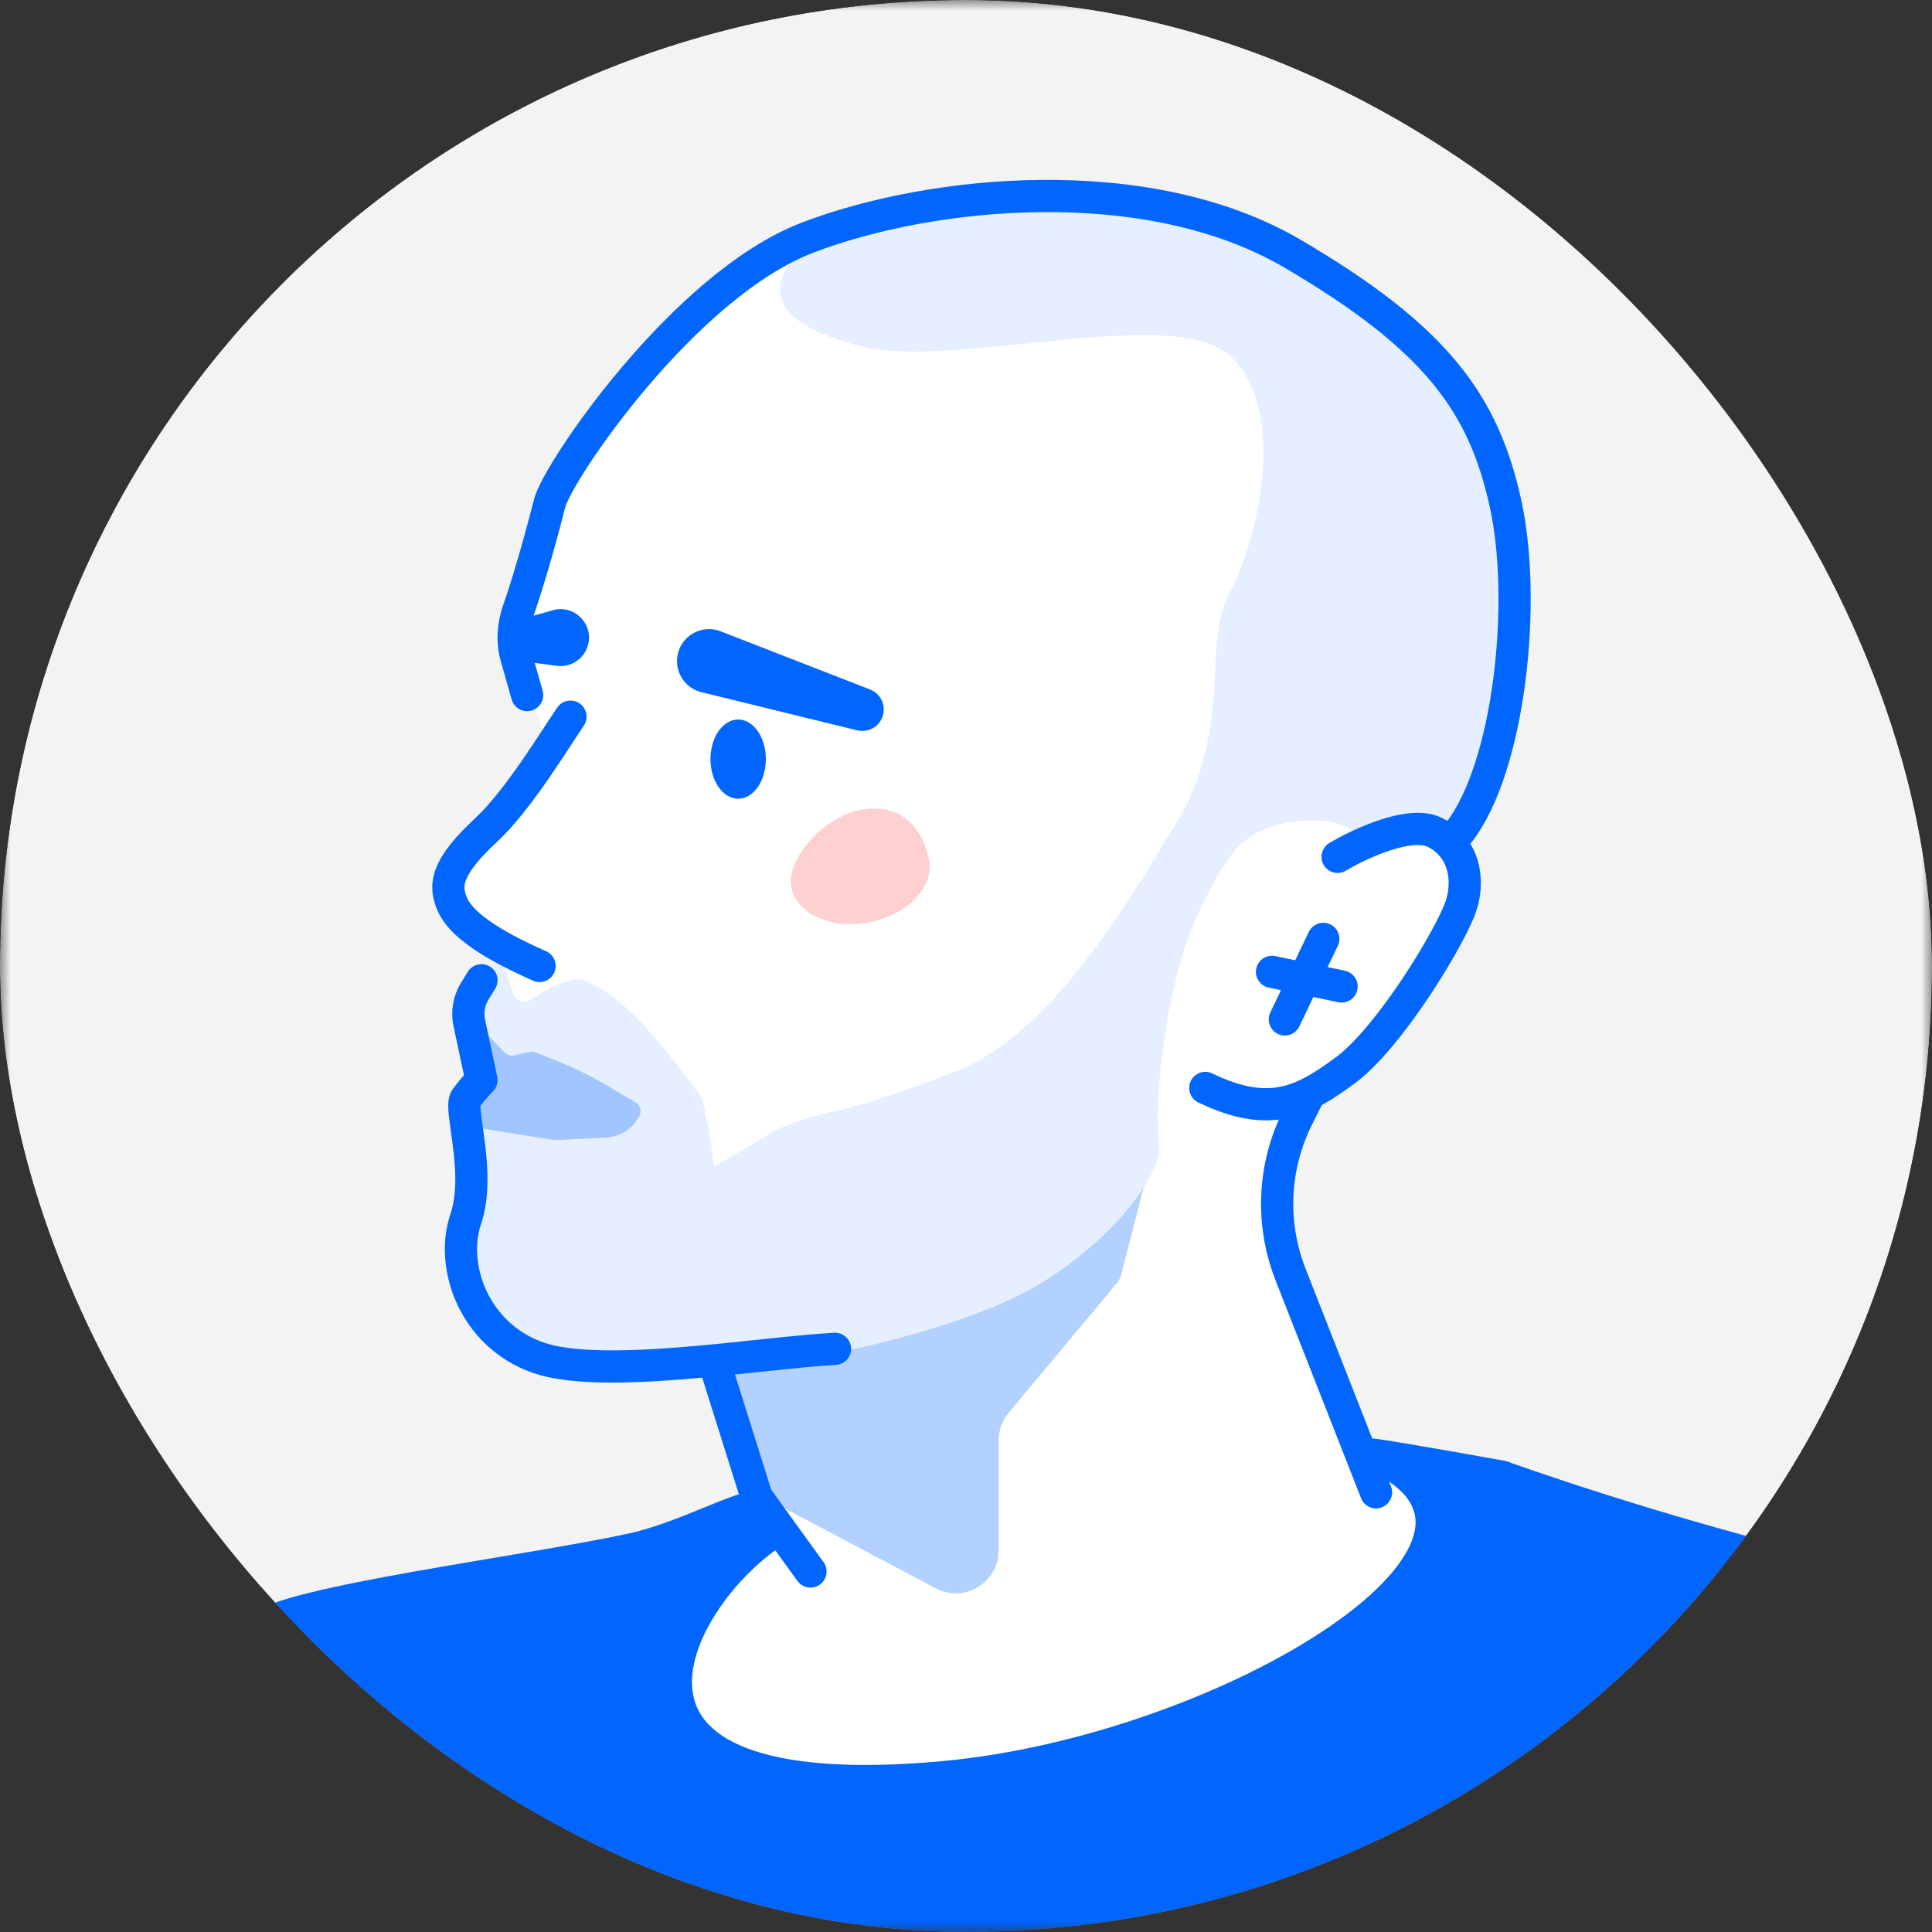 <svg width="90" height="90" viewBox="0 0 90 90" fill="none" xmlns="http://www.w3.org/2000/svg">
<rect x="0" y="0" width="90" height="90" fill="#333333" stroke="none"/>
<g clip-path="url(#clip0_6_2)">
<mask id="mask0_6_2" style="mask-type:luminance" maskUnits="userSpaceOnUse" x="0" y="0" width="90" height="90">
<path d="M0 0H90V90H0V0Z" fill="white"/>
</mask>
<g mask="url(#mask0_6_2)">
<path d="M0 0H90V90H0V0Z" fill="#F3F3F3"/>
<path d="M46.996 84.924L31.306 82.244L30.522 75.379L35.556 70.934L33.333 63.612C31.241 63.764 26.416 63.755 23.853 62.5C20.649 60.931 21.5 57.793 21.827 55.897C22.089 54.381 21.718 52.127 21.5 51.191L22.35 50.275L21.827 46.549L23.331 44.783C22.938 44.587 22.023 43.855 21.5 42.495C20.846 40.795 22.088 39.292 23.331 38.311C24.324 37.527 25.226 35.805 25.553 35.042L23.853 29.355L25.553 23.013C26.447 21.444 29.058 17.483 32.352 14.188C36.471 10.069 43.793 8.565 51.246 9.088C58.699 9.611 66.152 13.926 69.617 22.032C72.388 28.518 69.638 36.241 67.917 39.292C68.222 40.054 68.296 42.352 66.152 45.437C64.007 48.523 61.684 50.559 60.791 51.191L59.483 56.944L63.602 67.861L68.832 69.887L62.948 79.956L46.996 84.924Z" fill="white"/>
<path opacity="0.3" d="M34.828 69.355L33.564 63.845L35.898 63.616L41.821 61.703L47.523 59.616L53.8 53.295L52.222 59.398C52.185 59.542 52.116 59.675 52.021 59.789L46.988 65.809C46.688 66.169 46.523 66.623 46.523 67.092V72.221C46.523 73.728 44.919 74.694 43.587 73.989L34.828 69.355Z" fill="#0066FF"/>
<path d="M40.053 16.123C34.075 14.569 36.764 12.056 38.208 10.727C45.537 8.831 51.818 9.456 54.352 9.882C57.519 10.416 65.419 13.549 69.386 21.416C72.56 27.71 69.508 35.551 67.586 38.684C65.906 37.618 64.108 38.484 63.419 39.051C62.935 38.431 61.758 38.032 60.094 38.31C58.014 38.656 57.211 39.53 55.738 42.736C54.265 45.943 53.733 51.577 53.993 53.223C54.253 54.87 51.133 58.51 47.493 60.329C44.581 61.785 40.271 62.785 38.48 63.103C35.447 63.449 28.583 63.935 25.394 63.103C21.408 62.063 21.234 58.25 22.015 56.603C22.639 55.286 21.755 52.703 21.234 51.577L22.621 50.277L21.833 46.775L23.358 44.609L23.918 46.307C24.026 46.632 24.423 46.759 24.71 46.572C25.417 46.109 26.601 45.435 27.192 45.662C29.243 46.451 30.979 48.891 32.694 51.12C32.694 51.12 33.174 53.06 33.255 54.359L35.868 52.812C36.739 52.297 37.729 52.023 38.717 51.808C39.967 51.536 41.853 50.963 44.664 49.839C49.008 48.101 52.648 41.85 54.352 39.051C57.645 34.198 55.899 30.084 57.286 27.571C58.672 25.058 59.972 18.992 57.286 16.565C54.599 14.139 44.387 17.25 40.053 16.123Z" fill="#E5EFFF"/>
<path d="M24.556 32.379L24.046 30.58C23.843 29.865 23.913 29.099 24.16 28.398C24.719 26.807 25.372 24.372 25.603 23.448C25.971 21.976 31.859 13.282 37.609 11.074C43.359 8.866 53.433 7.853 60.195 11.809C66.957 15.765 69.119 18.848 70.131 23.448C71.143 28.048 70.315 35.73 67.969 38.766M62.311 39.916C63.338 39.302 65.678 38.214 66.819 38.766C68.245 39.456 68.521 41.112 67.969 42.446C67.255 44.172 64.611 48.426 62.679 49.852C60.747 51.278 59.183 52.151 56.147 50.68" stroke="#0066FF" stroke-width="1.5" stroke-linecap="round" stroke-linejoin="round"/>
<path d="M38.897 62.834C35.279 63.034 28.041 64.296 25.051 63.239C22.061 62.181 20.957 58.961 21.693 56.799C22.429 54.637 21.371 51.647 21.693 51.187C21.951 50.819 22.291 50.451 22.429 50.313L21.86 47.645C21.753 47.143 21.843 46.619 22.112 46.181L22.429 45.664" stroke="#0066FF" stroke-width="1.5" stroke-linecap="round" stroke-linejoin="round"/>
<path d="M26.575 33.385C25.9 34.366 24.16 37.262 22.652 38.661C20.766 40.409 20.67 41.253 21.092 42.17C21.685 43.457 24.123 44.539 25.135 44.999" stroke="#0066FF" stroke-width="1.5" stroke-linecap="round" stroke-linejoin="round"/>
<path d="M61.644 43.736L59.853 47.489" stroke="#0066FF" stroke-width="1.5" stroke-linecap="round" stroke-linejoin="round"/>
<path d="M59.255 45.272L62.496 45.954" stroke="#0066FF" stroke-width="1.5" stroke-linecap="round" stroke-linejoin="round"/>
<path d="M3.138 97.569C3.138 85.8 9.634 78.187 12.022 75.884C13.329 74.623 24.536 73.241 29.466 72.167C31.741 71.671 34.356 70.23 35.137 70.23L35.982 71.397C31.309 74.511 26.095 84.412 43.935 82.79C57.234 81.581 73.144 71.913 63.979 67.766C64.934 67.885 69.953 68.785 69.953 68.785C69.953 68.785 77.203 71.424 85.703 73.433C87.726 73.911 89.473 75.205 90.452 77.038L95.59 86.665L93.043 103.412L76.016 117.142L5.44 117.611C4.673 114.854 3.138 106.985 3.138 97.569Z" fill="#0066FF" stroke="#0066FF" stroke-width="1.5" stroke-linecap="round" stroke-linejoin="round"/>
<path d="M33.398 63.859L35.248 69.74L37.755 73.207" stroke="#0066FF" stroke-width="1.5" stroke-linecap="round" stroke-linejoin="round"/>
<path d="M60.981 50.986L60.446 52.057C59.305 54.338 59.186 56.996 60.118 59.37L64.101 69.517" stroke="#0066FF" stroke-width="1.5" stroke-linecap="round" stroke-linejoin="round"/>
<path d="M36.86 41.333C37.11 42.587 38.75 43.316 40.522 42.962C42.294 42.608 43.528 41.304 43.277 40.051C42.949 38.405 41.827 37.383 40.055 37.737C38.283 38.092 36.609 40.079 36.86 41.333Z" fill="#FED1D0"/>
<path d="M25.933 31.017L24.625 30.841C24.195 30.783 23.845 30.467 23.743 30.045C23.611 29.497 23.936 28.942 24.478 28.788L25.748 28.427C26.823 28.122 27.77 29.201 27.328 30.227C27.093 30.773 26.523 31.096 25.933 31.017Z" fill="#0066FF"/>
<path d="M32.673 32.244L39.932 34.023C40.283 34.108 40.653 33.998 40.9 33.735C41.384 33.218 41.192 32.376 40.533 32.12L33.568 29.408C32.689 29.065 31.716 29.616 31.558 30.547C31.428 31.317 31.914 32.058 32.673 32.244Z" fill="#0066FF"/>
<path d="M35.676 35.363C35.676 36.382 35.099 37.208 34.386 37.208C33.674 37.208 33.097 36.382 33.097 35.363C33.097 34.344 33.674 33.518 34.386 33.518C35.099 33.518 35.676 34.344 35.676 35.363Z" fill="#0066FF"/>
<path opacity="0.3" d="M23.495 49.021L22.107 47.566L22.22 52.121C22.226 52.362 22.403 52.564 22.641 52.602L25.807 53.105C25.841 53.11 25.876 53.112 25.911 53.11L28.236 52.993C28.91 52.959 29.51 52.557 29.799 51.948C29.89 51.755 29.838 51.523 29.665 51.4C29.35 51.177 29.215 51.142 28.705 50.824C27.08 49.81 25.846 49.389 24.957 49.028C24.859 48.988 24.752 48.979 24.649 49.003L23.971 49.163C23.799 49.203 23.618 49.149 23.495 49.021Z" fill="#0066FF"/>
</g>
</g>
<defs>
<clipPath id="clip0_6_2">
<rect width="90" height="90" rx="45" fill="white"/>
</clipPath>
</defs>
</svg>
